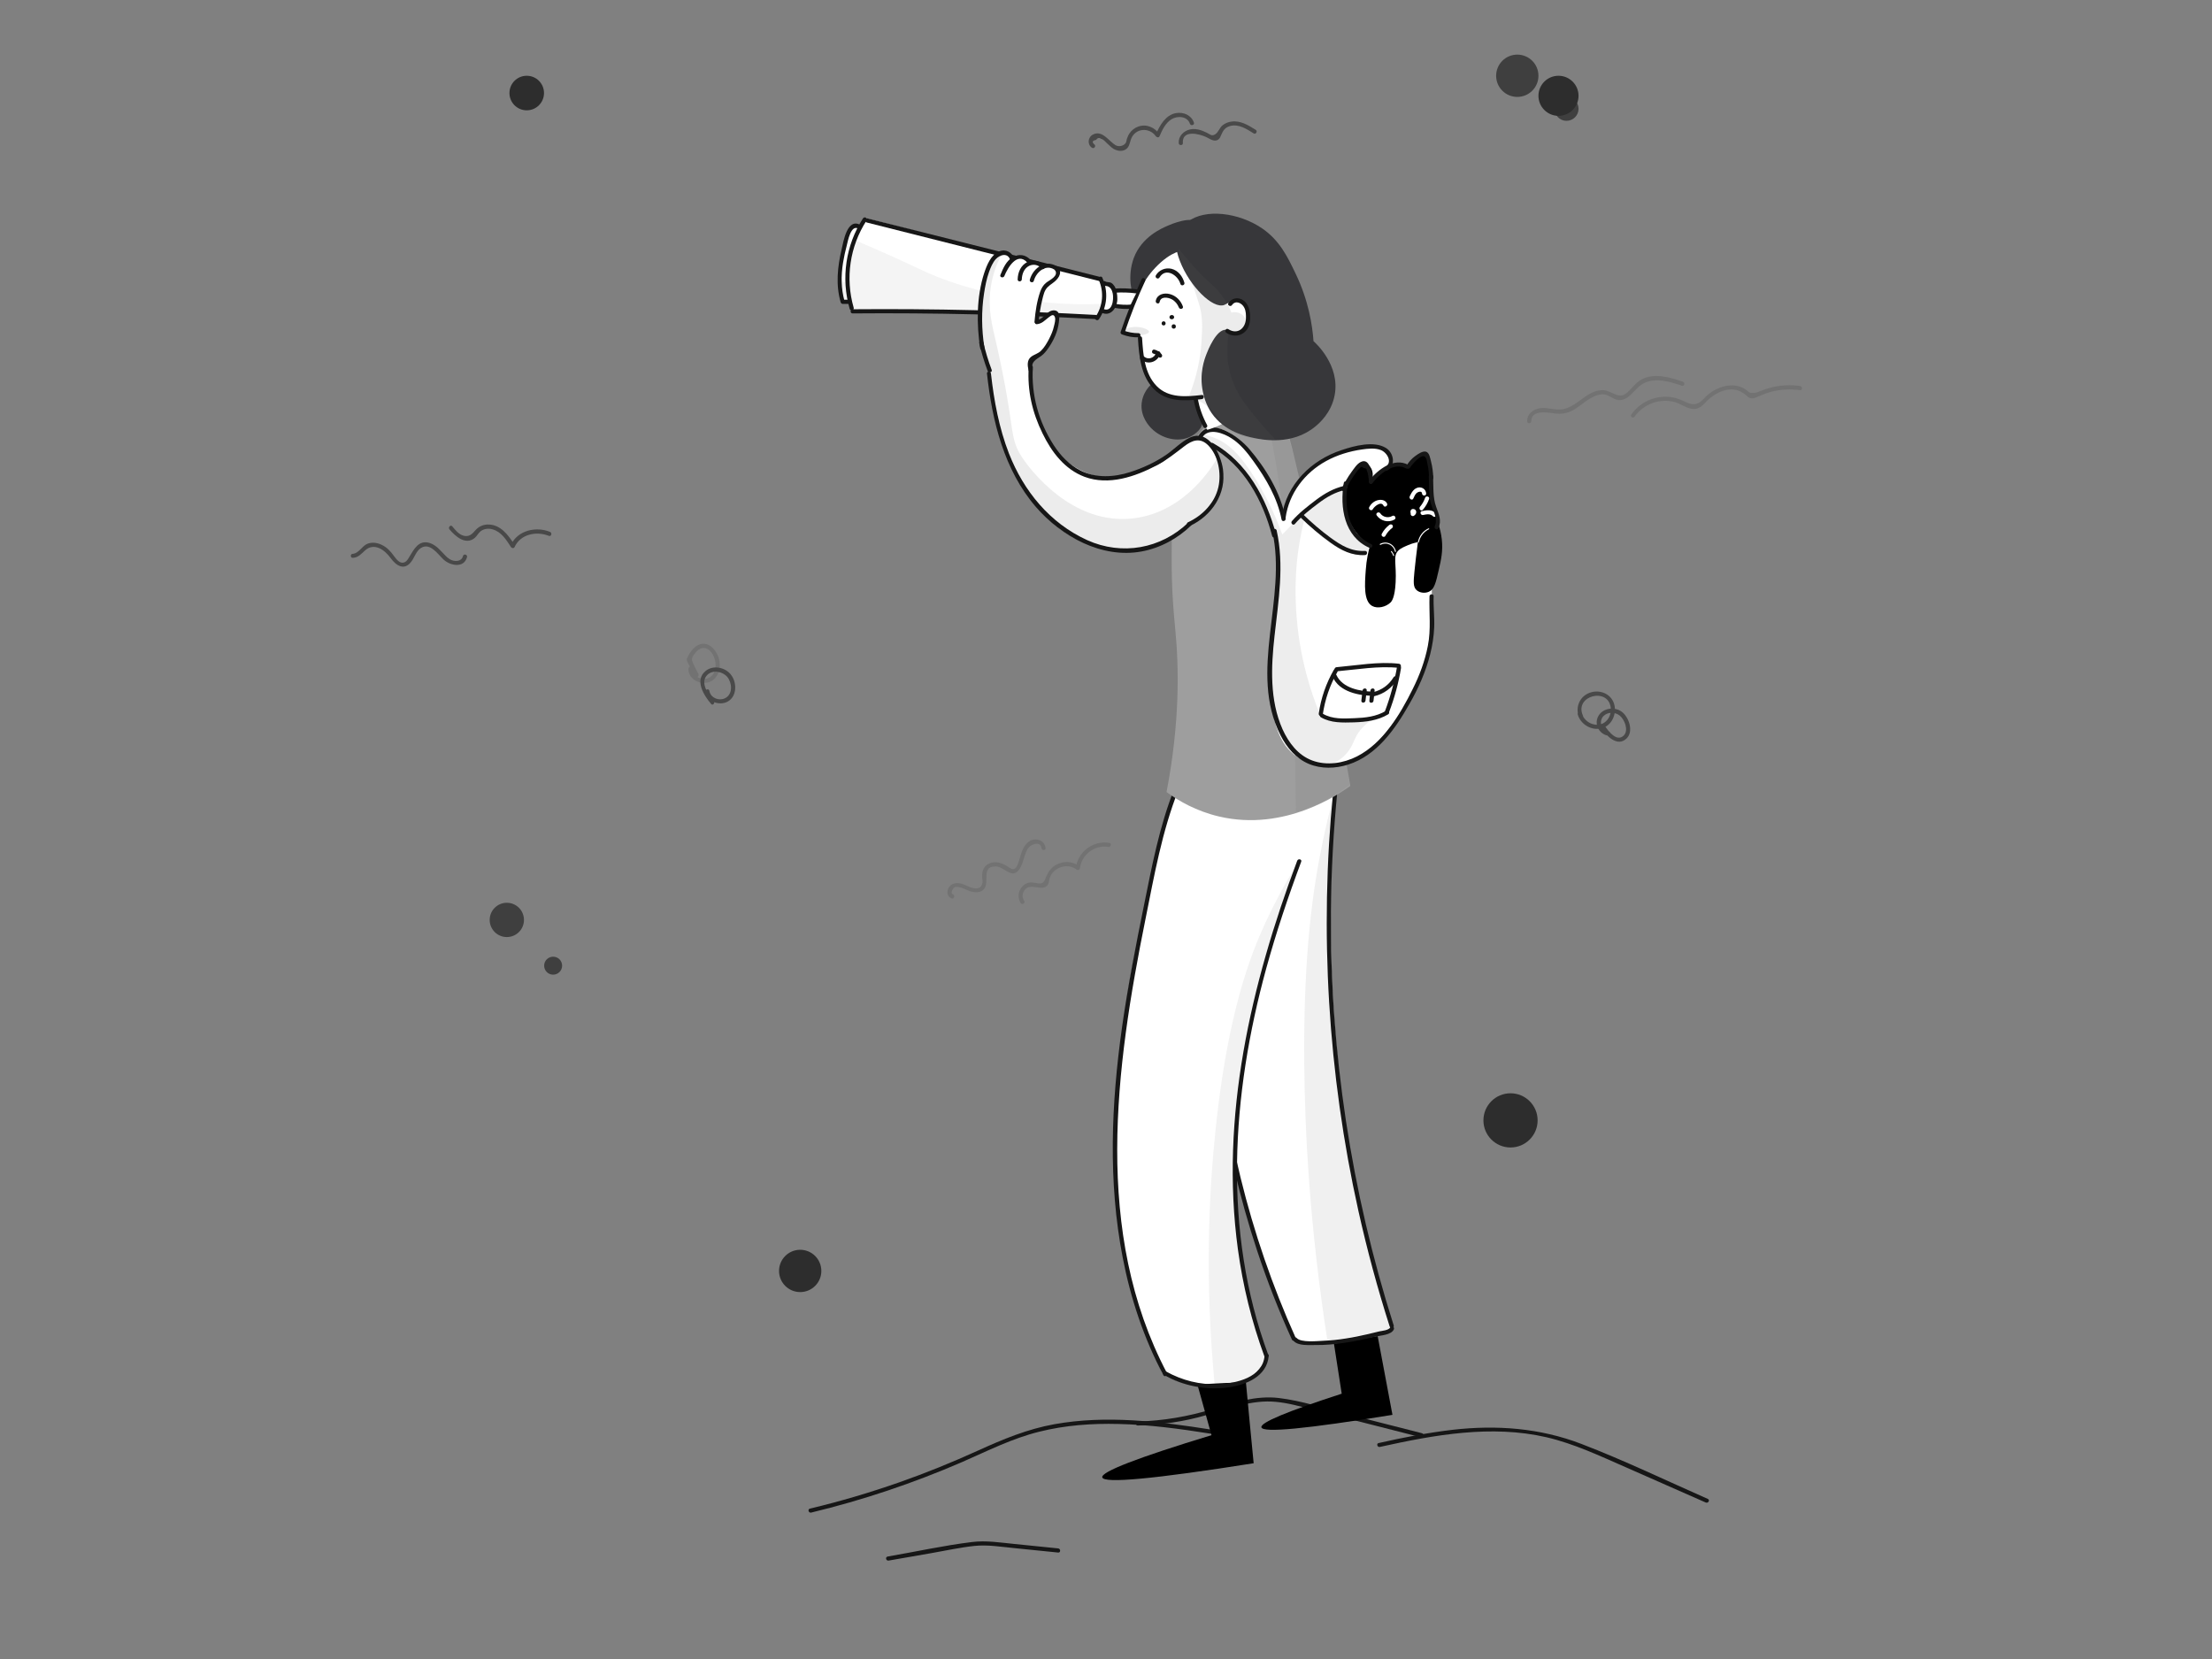 <?xml version="1.0" encoding="UTF-8"?><svg version="1.1" xmlns="http://www.w3.org/2000/svg" xmlns:xlink="http://www.w3.org/1999/xlink" x="0px" y="0px" viewBox="0 0 1600 1200" style="enable-background:new 0 0 1600 1200;" xml:space="preserve" width="1600px" height="1200px">

<rect x="0" y="0" width="1600" height="1200" fill="#808080" stroke="none"/>

<g id="background">
	<g>
		<g>
			<path d="M586.7,1094.1c37.4-9,74-21.3,109.3-36.6c18.3-8,36.2-17.1,55.7-21.9c18.7-4.7,38.1-6.1,57.4-5.6
				c22.3,0.5,44.4,3.5,66.4,7c1.9,0.3,2.7-2.6,0.8-2.9c-37.5-5.9-76.1-10.7-113.8-3.9c-19.4,3.5-37.2,10.9-55,19
				c-18.7,8.5-37.6,16.2-57,23c-21.2,7.4-42.7,13.8-64.6,19C584,1091.6,584.8,1094.5,586.7,1094.1L586.7,1094.1z" style="fill:#161616;"/>
		</g>
	</g>
	<g>
		<g>
			<path d="M823,1031.1c16.8-0.4,33.4-2.8,49.6-7.5c16.5-4.7,32.8-11.3,50.3-9.6c8.9,0.8,17.6,3.3,26.2,5.5
				c9,2.3,17.9,4.6,26.9,6.9c17.3,4.4,34.5,8.8,51.8,13.2c1.9,0.5,2.7-2.4,0.8-2.9c-17.9-4.6-35.8-9.1-53.7-13.7
				c-16.4-4.2-33.2-9.8-50-11.8c-16.5-1.9-32.1,3.2-47.7,8c-17.7,5.4-35.7,8.5-54.1,9C821.1,1028.1,821.1,1031.1,823,1031.1
				L823,1031.1z" style="fill:#161616;"/>
		</g>
	</g>
	<g>
		<g>
			<path d="M998.1,1046.6c39.3-8.7,80.6-16.2,120.5-7c19.8,4.6,38.4,13.4,56.9,21.5c19.4,8.6,38.9,17.1,58.3,25.7
				c1.8,0.8,3.3-1.8,1.5-2.6c-30.4-13.4-60.5-27.9-91.5-39.8c-30-11.5-61.2-13.8-93-10.2c-18,2.1-35.9,5.6-53.6,9.6
				C995.4,1044.1,996.2,1047,998.1,1046.6L998.1,1046.6z" style="fill:#161616;"/>
		</g>
	</g>
	<g>
		<g>
			<path d="M642.8,1128.8c10.3-1.8,20.7-3.6,31-5.4c10.3-1.8,20.7-4.1,31.1-5.2c9.6-1,19.4,0.7,28.9,1.6
				c10.5,1.1,21.1,2.1,31.6,3.2c1.9,0.2,1.9-2.8,0-3c-10.5-1.1-21.1-2.1-31.6-3.2c-10.2-1-20.5-2.7-30.8-1.4
				c-20.4,2.5-40.7,7-61,10.5C640.1,1126.3,640.9,1129.2,642.8,1128.8L642.8,1128.8z" style="fill:#161616;"/>
		</g>
	</g>
</g>
<g id="details">
	<circle cx="366.6" cy="665.4" r="12.4" style="fill:#3F3F3F;"/>
	<circle cx="400.1" cy="698.5" r="6.5" style="fill:#3F3F3F;"/>
	<circle cx="1097.5" cy="54.8" r="15.3" style="fill:#3F3F3F;"/>
	<circle cx="1133.1" cy="78.7" r="8.7" style="fill:#3F3F3F;"/>
	<circle cx="1127.3" cy="69.3" r="14.5" style="fill:#2D2D2D;"/>
	<circle cx="1092.6" cy="810.4" r="19.6" style="fill:#2D2D2D;"/>
	<circle cx="381" cy="67.3" r="12.5" style="fill:#2D2D2D;"/>
	<circle cx="578.8" cy="919.3" r="15.3" style="fill:#2D2D2D;"/>
	<g>
		<g>
			<path d="M689.2,646.8c-2.1-0.9,0.3-4.6,1.4-5.1c1.3-0.6,3.9,0.2,5.3,0.6c2.2,0.7,4.1,1.9,6.3,2.5
				c2.4,0.7,5.3,0.9,7.6-0.2c8-4.1-1.5-17.9,10.2-17.9c6.4,0,11.8,9.5,17.1,2.4c1.9-2.5,2.7-5.7,3.7-8.7c0.8-2.6,1.5-5.3,3.3-7.4
				c2.1-2.4,8.5-4.8,9.2,0.4c0.2,1.9,3.3,1.9,3,0c-0.5-3.6-3.1-6-6.8-6.2c-4.4-0.3-7.6,3-9.4,6.6c-1.3,2.5-1.9,5.3-2.8,8
				c-0.6,1.9-1.4,5.2-3.1,6.4c-1.8,1.2-3.2-0.1-4.7-1c-3.9-2.6-8.6-4.6-13.3-2.9c-4.3,1.6-6,5.3-5.8,9.7c0,1.3,0.4,2.9,0.3,4.2
				c-0.7,4.6-3.8,4.8-7,4.1c-3.2-0.7-5.9-2.7-9.2-3.3c-3.5-0.7-7,0.2-8.6,3.7c-1.3,3-0.5,6,2.5,7.2
				C690.2,650.4,691,647.5,689.2,646.8L689.2,646.8z" style="fill:#727272;"/>
		</g>
	</g>
	<g>
		<g>
			<path d="M740.8,651.6c-1.5-2.3-1.5-5.2,0.1-7.5c2.3-3.3,5.5-2.8,9-2.3c2.6,0.4,5.8,0.9,7.7-1.4
				c1.3-1.5,1.1-3.3,1.6-5c0.7-2.5,2.3-4.7,4.4-6.2c4.4-3.2,10.6-3.7,15-0.3c1.1,0.8,2.4,0.3,2.6-1.1c1.2-9.7,10.8-16.9,20.4-15.2
				c1.9,0.3,2.7-2.6,0.8-2.9c-11.7-2-22.8,6.4-24.2,18.1c0.9-0.4,1.7-0.7,2.6-1.1c-4.1-3.2-9.3-4-14.2-2.3
				c-5.6,1.9-8.2,5.6-10.3,10.8c-1,2.6-2.2,4.2-5.1,3.8c-1.6-0.2-3.1-0.6-4.7-0.7c-2.3-0.1-4.3,0.5-6.1,2c-3.8,3.2-4.8,8.7-2.1,12.9
				C739.3,654.8,741.9,653.3,740.8,651.6L740.8,651.6z" style="fill:#727272;"/>
		</g>
	</g>
	<g>
		<g>
			<path d="M791.4,104.3c-1.7-1.6-1.2-2.6,1.4-3.1c1.1-1.5,2.3-1.8,3.6-0.8c1.8,0.4,3,2,4.3,3.2c1.6,1.4,3,3,4.8,4.1
				c2.5,1.4,5.6,2,8.2,0.7c3.2-1.6,3.3-4.8,4.4-7.8c3-8,13.2-8.8,18-2c0.6,0.8,2.1,1.1,2.6,0c1.9-4.5,4.3-9.6,8.6-12.3
				c4.3-2.7,11.5-2.4,13.4,3.2c0.6,1.8,3.5,1,2.9-0.8c-1.9-5.4-7.4-7.8-12.9-6.9c-7.6,1.3-11.8,8.9-14.6,15.3c0.9,0,1.7,0,2.6,0
				c-3.5-5-9.5-7.7-15.5-5.5c-2.5,0.9-4.8,2.7-6.3,5c-0.8,1.2-1.3,2.5-1.8,3.9c-0.3,0.9-0.3,2-0.8,2.8c-1.3,2.2-4.9,3.1-7.2,1.8
				c-4.9-2.7-9.7-11.3-16.5-7.8c-3.8,1.9-4.3,7.3-0.7,9.6C791.6,107.9,793.1,105.3,791.4,104.3L791.4,104.3z" style="fill:#494949;"/>
		</g>
	</g>
	<g>
		<g>
			<path d="M855.6,103.5c-0.7-10,12.1-6.7,17.2-4.2c2.6,1.3,5.8,3.7,8.6,1.5c0.9-0.7,1.3-1.7,1.7-2.7
				c1.5-3.3,2.5-5.7,6.5-6.9c6.2-1.8,12.2,2.1,17.2,5.3c1.6,1,3.1-1.6,1.5-2.6c-5.3-3.3-11.3-7-17.8-5.9c-2.1,0.3-4.2,1.1-5.9,2.4
				c-2.6,1.9-3.1,5.2-5.7,6.8c-2.5,1.5-3.5,0-6-1.2c-1.3-0.6-2.6-1.2-4-1.7c-2.6-0.9-5.4-1.3-8.1-0.7c-4.7,1.1-8.5,4.9-8.2,9.9
				C852.7,105.4,855.7,105.4,855.6,103.5L855.6,103.5z" style="fill:#494949;"/>
		</g>
	</g>
	<g>
		<g>
			<path d="M1145,517.7c-6.6-14.5,18.4-20.9,20.1-5.7c0.6,5.1-2.2,10.5-7.4,11.9c-5.8,1.5-12-2.4-13.6-8
				c-0.5-1.9-3.4-1.1-2.9,0.8c2,7.2,9.9,12,17.3,10.1c7.3-1.9,10.9-10,9.2-17c-1.8-7.4-9.5-11-16.6-9.1c-8.3,2.2-12.2,10.9-8.7,18.7
				C1143.2,521,1145.8,519.4,1145,517.7L1145,517.7z" style="fill:#494949;"/>
		</g>
	</g>
	<g>
		<g>
			<path d="M1163.6,529.2c-5.4-0.5-7.4-7.7-3.7-11.3c3.1-3.1,8.4-2.9,11.7-0.3c3.4,2.7,6.7,10.6,2.9,14.4
				c-5,5-11.1-3.1-13.5-6.7c-1.1-1.6-3.7-0.1-2.6,1.5c3.5,5.4,11.5,13.9,18.2,7.3c5.3-5.2,1.5-15.7-3.7-19.4c-5.3-3.8-14-2.5-17,3.7
				c-3,6,1.4,13.2,7.8,13.8C1165.5,532.4,1165.5,529.4,1163.6,529.2L1163.6,529.2z" style="fill:#494949;"/>
		</g>
	</g>
	<g>
		<g>
			<path d="M255.2,403.5c4-0.2,6.1-2.9,8.9-5.4c6.6-5.9,14.2-0.3,18.4,5.5c4,5.5,9.8,9.4,14.9,2.8
				c2.4-3.1,3.6-7.7,6.9-9.9c6.7-4.5,12.4,4.4,16.6,8.3c4.8,4.4,14.7,6.4,16.9-1.8c0.5-1.9-2.4-2.7-2.9-0.8
				c-1.1,4.3-6.3,4.2-9.4,2.4c-2.4-1.4-4.1-3.6-6-5.5c-2.8-3-5.9-5.9-10.1-6.7c-6.9-1.2-10,5-13.1,10c-0.8,1.4-1.8,3.3-3.3,4.1
				c-3.6,1.9-6.2-1.9-8.1-4.4c-2.4-3.4-5.1-6.3-9-8.1c-3.2-1.5-7-2-10.3-0.6c-3.8,1.6-6.2,7-10.5,7.2
				C253.3,400.6,253.3,403.6,255.2,403.5L255.2,403.5z" style="fill:#494949;"/>
		</g>
	</g>
	<g>
		<g>
			<path d="M325.1,382.9c4.2,5,11.7,11.7,18.3,6.2c1.6-1.4,2.5-3.4,4.2-4.8c2.5-1.9,5.8-2.3,8.7-1.4
				c6.3,1.7,10,7.7,13.3,12.8c0.6,0.9,2.1,1.1,2.6,0c4.3-9.4,15.8-11.7,24.8-8.1c1.8,0.7,2.6-2.2,0.8-2.9
				c-10.1-4.1-23.4-1.1-28.2,9.4c0.9,0,1.7,0,2.6,0c-4.5-7-10.2-15-19.6-14.7c-3.3,0.1-6.3,1.5-8.5,3.9c-2.6,3-4.8,5.4-9.1,4.1
				c-3.3-1-5.7-4.1-7.9-6.7C326,379.3,323.9,381.4,325.1,382.9L325.1,382.9z" style="fill:#494949;"/>
		</g>
	</g>
	<g>
		<g>
			<path d="M505.2,487.5c-1.3-2.6-2.8-5.3-4-8c-1.3-2.8-0.7-3.9,1-6.3c2.2-3.1,5.6-5.9,9.5-3.8c2.8,1.5,4.6,4.9,5.4,7.8
				c1.4,4.9,0.2,11.9-5.5,13.5c-4.7,1.3-10.8-1.6-10.6-7c0-1.9-3-1.9-3,0c-0.2,6.7,6.5,10.9,12.7,10.2c7.6-0.9,10.8-8.9,9.7-15.7
				c-1.1-6.6-7.2-15-14.8-11.9c-3.7,1.5-6.5,5.4-8.2,8.9c-1,2.1-0.8,2.2,0.2,4.3c1.6,3.2,3.2,6.4,4.8,9.5
				C503.5,490.7,506.1,489.2,505.2,487.5L505.2,487.5z" style="fill:#727272;"/>
		</g>
	</g>
	<g>
		<g>
			<path d="M516.3,507.1c-3.8-4.5-10.3-13.3-4.7-18.9c4-4,11.2-2.5,14.5,1.5c3.4,4.1,4.1,12.1-1.2,15.1
				c-4.5,2.6-11,0.1-11.8-5.1c-0.3-1.9-3.2-1.1-2.9,0.8c1.2,6.8,9.5,10,15.5,7.3c7.3-3.4,7.6-13.5,3.3-19.4
				c-4.1-5.7-13.1-7.7-18.7-3c-8.1,6.7-1.1,17.7,4,23.7C515.4,510.7,517.5,508.6,516.3,507.1L516.3,507.1z" style="fill:#494949;"/>
		</g>
	</g>
	<g>
		<g>
			<path d="M1107.6,304.7c0.1-8.8,12.2-6.2,17.4-5.6c4.5,0.5,8.6-0.1,12.6-2.3c4.4-2.3,8-5.9,12.3-8.4
				c2.8-1.7,6.2-3.2,9.5-3.2c3.5,0.1,5.7,2.2,8.8,3.5c7.2,2.9,11.8-3.8,16.3-8.2c8.9-8.7,21.6-5.1,32-1.5c1.8,0.6,2.6-2.3,0.8-2.9
				c-9.3-3.2-21.1-6.7-30.3-1.4c-4.4,2.5-7,7.1-11,10c-5.7,4.1-10.5-2.4-16.5-2.5c-12.9-0.2-19.7,14.7-32.7,14
				c-5.6-0.3-11-2.4-16.4,0.1c-3.5,1.6-5.7,4.4-5.8,8.3C1104.5,306.6,1107.5,306.6,1107.6,304.7L1107.6,304.7z" style="fill:#727272;"/>
		</g>
	</g>
	<g>
		<g>
			<path d="M1182.4,301.3c6.4-9.1,18.4-13.5,29.2-10.4c4.7,1.4,9.1,5.2,14.3,4.9c4.3-0.3,6.6-3.8,9.5-6.5
				c4.7-4.3,10.8-7.8,17.4-7.6c4,0.1,7.1,1.6,10.2,4.2c1,0.9,1.8,1.7,3.2,2.1c2,0.5,3.8-0.4,5.6-1.2c3.1-1.4,6.3-2.6,9.6-3.5
				c6.8-1.7,13.7-2,20.6-1.1c1.9,0.2,1.9-2.8,0-3c-6.6-0.9-13.2-0.7-19.7,0.8c-2.9,0.7-5.8,1.6-8.6,2.7c-2.2,0.9-3.3,1.5-5.8,1.5
				c-2.7,0-2.5-0.4-4.3-1.8c-8.5-6.5-19.9-3.5-27.6,2.6c-2.1,1.6-3.8,3.8-5.8,5.4c-4.8,3.8-8.6,1.4-13.5-0.8
				c-4.2-1.9-8.6-2.8-13.2-2.6c-9.5,0.4-18.1,5.1-23.5,12.8C1178.7,301.4,1181.3,302.9,1182.4,301.3L1182.4,301.3z" style="fill:#727272;"/>
		</g>
	</g>
</g>
<g id="girl">
	<g id="leg_right">
		<path d="M964.9,972c1.9,12,3.8,24.1,5.6,36.1c-39.5,12.8-58.9,20.9-58.1,24.3c1,4.2,32.6,1.1,94.8-9c-3.6-19-7.1-38-10.7-57
			C985.9,968.2,975.4,970.1,964.9,972z"/>
		<path d="M879.9,570.2c-0.7,13.6-1.7,33-2.6,56.5c-0.9,24.9-1.4,37.9-1.3,53.9c0,6.9,0.3,35,3.9,71.2
			c3,30.5,7.7,76.1,24.4,132.2c6.6,22.2,16.8,52,32.7,86c7.3,1.1,15.9,1.7,25.7,1.3c18.4-0.9,33.3-5.4,43.6-9.6
			c-3-9.8-7.2-23.7-11.6-40.4c-5.9-22.6-22.9-90.7-29.5-182.2c-3.3-46-4.5-103.4,1.3-169.4C937.7,569.8,908.8,570,879.9,570.2z" style="fill:#FFFFFF;"/>
		<path d="M964,577.9c-1.9,7.2-4.4,17.6-7.1,30.2c-7,33.3-14.2,80.8-13.5,161.1c0.4,49.4,3.9,117.7,16.7,200.2
			c5-0.5,10.1-1.1,15.4-1.9c11.1-1.7,21.4-3.9,30.8-6.4c-4.2-13.6-10-33.8-16-58.4C969,815,963,740.6,961.4,691.5
			C960.5,662.3,960.5,623.6,964,577.9z" style="opacity:9.000000e-002;fill:#606060;"/>
		<g>
			<g>
				<path d="M964.3,572.8c-10,101.2-3.8,203.9,18.3,303.2c6.3,28.2,13.8,56,22.6,83.5c0.6,1.8,3.5,1,2.9-0.8
					c-30.8-96.7-46.2-198.1-45.4-299.6c0.2-28.8,1.8-57.7,4.6-86.4C967.5,570.9,964.5,570.9,964.3,572.8L964.3,572.8z" style="fill:#161616;"/>
			</g>
		</g>
		<g>
			<g>
				<path d="M875.8,662.5c-3.7,82,7.8,164.5,33.6,242.4c7.2,21.8,15.6,43.2,25.1,64.1c0.8,1.8,3.4,0.2,2.6-1.5
					c-33.5-74.5-53.2-155-57.9-236.5c-1.3-22.8-1.4-45.6-0.4-68.5C878.9,660.5,875.9,660.6,875.8,662.5L875.8,662.5z" style="fill:#161616;"/>
			</g>
		</g>
		<g>
			<g>
				<path d="M935.7,969.9c3.4,3.8,11.2,2.9,15.8,3c7,0.1,14.1-0.6,21-1.6c7.5-1.1,15-2.7,22.4-4.5
					c3.7-0.9,11.4-1.1,13.3-5.2c0.8-1.7-1.8-3.3-2.6-1.5c-0.9,2.1-5.9,2.5-7.8,2.9c-2.8,0.7-5.5,1.3-8.3,2
					c-5.3,1.2-10.5,2.3-15.8,3.1c-5.5,0.9-11,1.5-16.5,1.7c-4.2,0.2-16.2,1.5-19.3-2C936.5,966.3,934.4,968.5,935.7,969.9
					L935.7,969.9z" style="fill:#161616;"/>
			</g>
		</g>
	</g>
	<g id="leg_left">
		<path d="M850.4,569.6c-2.9,6.3-6.8,18.3-9.6,28.9c-3.5,13.5-4.4,21.6-6.4,33.4c-3.7,21.8-6.2,25.5-11.6,49.4
			c-5.7,25.6-8.3,45.3-10.3,61c-1.6,12.2-4.5,37.1-5.8,69.3c-0.6,13.9-0.9,22.1-0.6,33.4c0.8,35.5,6.5,63,9,73.8
			c6.7,29.7,16.5,55.1,26.3,75.7c4.5,2.3,11.3,5.2,19.9,7.1c10.6,2.3,24.2,5.3,37.2-1.3c3.6-1.8,11.8-6.8,18-18.6
			c-4.8-13.1-10.7-31.7-15.4-54.5c-11.6-56.6-7.4-101.4-4.5-129.6c5.4-53.3,17.8-93.3,39.1-162.3c7.2-23.2,13.6-42,18-54.5
			c1.5-9.9,5-39.6-10.9-52C919.5,510.4,865.2,537.7,850.4,569.6z" style="fill:#FFFFFF;"/>
		<path d="M939.6,622.8c-6.5,10.3-15.5,25.6-24.4,44.9c-11,23.8-27.2,65.6-35.9,148.9c-4.8,45.5-8,109.2-0.6,186.1
			c3.1,0.3,16.3,1.4,27.6-7.7c5.8-4.7,8.8-10.1,10.3-13.5c-4.9-13.5-11.2-33.3-16-57.8c-14.2-71.4-5.3-128.8,1.3-168.8
			C907.3,721.5,917.8,675.4,939.6,622.8z" style="opacity:8.000000e-002;fill:#606060;"/>
		<path d="M866.1,1001.4c3.4,12.2,6.8,24.5,10.2,36.7c-53.6,16.3-79.9,26.5-79,30.5c1,4.6,37.5,1.2,109.5-10.2
			c-1.9-19.6-3.8-39.1-5.6-58.7C889.4,1000.2,877.7,1000.8,866.1,1001.4z"/>
		<g>
			<g>
				<path d="M849.3,570.8c-10.6,26.8-16,55.2-21.7,83.4c-6,29.5-11.8,59-16,88.8c-7.8,55.2-10.2,111.7,0.5,166.7
					c5.7,29.6,15.3,58.4,29.4,85c0.9,1.7,3.5,0.2,2.6-1.5c-53.5-101.7-37.3-220.7-15.5-328.6c6.3-31.3,11.9-63.2,23.7-93
					C852.9,569.8,850,569,849.3,570.8L849.3,570.8z" style="fill:#161616;"/>
			</g>
		</g>
		<g>
			<g>
				<path d="M938.3,622.6c-33.5,89.3-55.9,185.3-42.9,281c3.6,26.4,9.9,52.3,19.1,77.3c0.7,1.8,3.6,1,2.9-0.8
					c-33.3-89.9-26.5-188.5-1.5-279.6c7.2-26.1,15.8-51.8,25.3-77.2C941.9,621.5,939,620.8,938.3,622.6L938.3,622.6z" style="fill:#161616;"/>
			</g>
		</g>
		<g>
			<g>
				<path d="M841.8,994.6c14.1,7.8,30.3,11.1,46.3,9c13.1-1.8,28.3-7.8,29.6-22.9c0.2-1.9-2.8-1.9-3,0
					c-1.4,15.7-20.4,19.9-33.3,20.5c-13.3,0.6-26.4-2.7-38-9.2C841.6,991.1,840.1,993.7,841.8,994.6L841.8,994.6z" style="fill:#161616;"/>
			</g>
		</g>
	</g>
	<g id="torso">
		<path d="M871,309c-2.7,3.2-6.5,8.1-10.1,14.6c-12.3,21.6-13.1,42.8-13.3,61.4c-0.2,27.1-0.4,40.7,2.5,70.2
			c2.7,27.6,3.4,67.2-6.3,117.7c8.7,6.4,21.4,13.8,38,17.7c47.8,11.2,87.4-16.7,94.9-22.1c-9.5-55.7-14.7-100.3-17.7-131.6
			c-1.9-19.8-8.9-48.6-22.8-106.3c-4.2-17.6-8.5-34.4-21.5-39.2C896.7,284.6,874.6,305.5,871,309z" style="fill:#9E9E9E;"/>
		<path d="M914.2,292.8c1.6,6.5,3.9,16.3,6.2,28.4c3,15.6,7,39.2,9.8,74.3c2.9,36.2,6.2,104.1,7.2,191.9
			c6.8-2,15-5,23.7-9.8c5.8-3.2,10.8-6.6,15-9.8c-0.7-7.7-2-19.4-4.1-33.5c-2.7-17.7-5.4-30-6.7-36.1c-3.2-15.8-6.8-39.4-7.2-72.2
			c-4.1-17.4-7.2-31.4-9.3-40.7c-5.8-26.4-7.5-36.1-11.9-52.1c-4.4-16.1-9-28.9-11.9-36.6C921.4,295.2,917.8,294,914.2,292.8z" style="opacity:0.1;fill:#606060;"/>
	</g>
	<g id="backpack">
		<path d="M870.9,318.6c0.9,1.8,2.4,2.4,5.7,4c2.8,1.4,5.5,3.1,8.3,4.3c8.6,3.7,18.7,20.1,20.3,22.7
			c6.1,9.9,13.2,21.5,17.3,38.3c1.1,4.4,3.6,15.8,0.7,54.3c-3.1,39.5-7.1,45-4,64.7c2.3,14.3,5.2,31.4,19.3,40.7
			c13.1,8.6,28.2,5.6,31.3,5c19-3.7,29.8-18.4,40.3-32.7c16-21.7,22.1-43.4,24.7-56c1.2-5.9,1-23.2,0.7-57.7
			c-0.4-35.6-1-47.9-10.3-58.3c-6.3-7-14-10.3-19.3-12c0.4-2.2,0.5-5.5-1.3-8.3c-3.4-5.2-11.5-5.1-16.7-5
			c-22.3,0.6-38.9,15.6-39.7,16.3c-13.9,12.9-18,28.7-19.3,35.3c-2.8-12.4-7.4-21.9-11-28c-3.1-5.3-7.7-10.7-17-21.7
			c-7.3-8.6-10.8-11.9-16.3-13.7c-1.2-0.4-10.3-3.1-13.3,1C869.9,313.7,869.9,316.6,870.9,318.6z" style="fill:#FFFFFF;"/>
		<path d="M870.2,314.9c0.6-1.1,7.3,1.4,8,1.7c9.9,3.8,18.7,11.7,30,30c5.8,9.4,13.1,22.7,19.3,40
			c4.4-4.5,8.1-8.2,11-11c0,0,10.7-10.3,28-20.3c1.7-1,3.8-2.2,5.3-1.3c3.1,1.7-0.2,10,0.7,17.7c0.7,5.8,4.1,13.8,17,22.7
			c0.3,1.7,0.4,4.1-1,5.7c-2.8,3.1-10,0.6-13.7-0.7c-6-2.1-17.6-7.6-31.3-23.7c-1.3,5.2-3,12.6-4.3,21.7c-1.2,7.9-4.5,34.2,1,68
			c2.2,13.4,6.3,31.3,14.7,51.7c3.7,1.6,8.4,3.1,14,4c11.7,1.8,21.4-0.5,27-2.3c-3.3,1.6-7.8,4.3-11.7,9c-4.7,5.7-4.8,10-8.7,15.3
			c-2.6,3.6-7.3,8.1-16,11.3c-2.7-0.3-6.8-1-11.3-3c-13.7-6.1-19.9-19-22.7-25c-3.7-8.1-9.4-24.5-4-80c3.1-31.7,6.5-41.6,1.3-59.7
			c-4-13.9-10.9-25.4-13.3-29.3c-4.3-7-12-19.5-26-31C876.9,320.8,869.6,316.2,870.2,314.9z" style="opacity:0.11;fill:#606060;"/>
		<path d="M981.7,337.3c-1.8,2.4-4.1,5.9-5.9,10.5c-1,2.7-3.4,9-2.8,17c1.1,15.9,12.5,25.6,14.6,27.3c1.4,1.1,2.6,2,3.4,2.5
			c-1.2,4.1-2.6,10.2-3.1,17.7c-0.8,10.6-1.6,22.5,4.6,26c4,2.2,10,0.7,13.3-2.5c0.8-0.8,3.1-3.3,3.7-14.6c0.7-13.4-2.1-19,1.9-22.9
			c1.7-1.8,4.6-2.9,7.1-4c2.8-1.2,5.3-1.8,7.1-2.2c-1.1,8.2-1.9,15.5-2.5,21.4c-0.7,7.3-1,11,1.5,13.3c2.3,2.1,6.1,2.5,9,1.2
			c3.8-1.7,5-6.4,7.1-15.8c1.7-7.4,3.1-13.6,2.2-22c-0.5-4.3-1.4-7.8-2.2-10.2c-0.2-1.7-0.7-4.2-1.5-7.1c-1.7-5.8-3.3-7.5-4.3-11.2
			c-1.5-5.3,0.2-7.9,0.6-13.9c0.4-4.7,0-11.4-3.4-19.8c-1.3,0.1-4,0.3-6.8,2.2c-3.4,2.2-4.8,5.4-5.3,6.5c-2.6-0.6-7.3-1.2-12.7,0.3
			c-9.3,2.5-14.2,9.4-15.5,11.5c2.6-5.7,0.4-11.3-3.1-12.7C985.7,334.5,982.1,337.1,981.7,337.3z"/>
		<g>
			<g>
				<path d="M993,368.3c1-1.9,6-6.1,7.7-2.6c0.8,1.7,3.4,0.2,2.6-1.5c-1.1-2.3-3.8-3-6.2-2.5c-2.9,0.5-5.3,2.5-6.7,5.1
					C989.5,368.5,992.1,370,993,368.3L993,368.3z" style="fill:#FFFFFF;"/>
			</g>
		</g>
		<g>
			<g>
				<path d="M1022.3,360.6c0.6-1.3,1.2-2.8,2.2-3.8c1-1,4-2.1,4.1,0.2c0.1,1.9,3.1,1.9,3,0c-0.2-2.9-2.7-4.8-5.6-4.4
					c-3.3,0.6-5,3.6-6.3,6.4C1018.9,360.8,1021.5,362.4,1022.3,360.6L1022.3,360.6z" style="fill:#FFFFFF;"/>
			</g>
		</g>
		<g>
			<g>
				<path d="M1023.1,370.1c0,0.1,0,0.2,0,0.3c-0.2,0.2-0.4,0.4-0.5,0.5c-0.5,0.3-1.3,0-1.2-0.6c0,0,0-0.3,0.1-0.2
					c0,0-0.3,0.3-0.3,0.3c0.7,0,1.4,0,2.1,0c-0.1-0.1-0.1-0.1-0.2-0.2c0.1,0.1,0.1,0.1,0.1,0.1c-0.1-0.1,0-0.1,0,0.1
					c0.1,0.6-0.2,1-1,1.3c-0.3-0.1-0.5-0.1-0.8-0.2c-0.4-0.2-0.3-0.8-0.2-1.1c0.1-0.1,0-0.1-0.1,0.1c0.1-0.1,0.1-0.1,0,0
					c-0.7,0.5-1,1.3-0.5,2.1c0.4,0.6,1.4,1,2.1,0.5c0.7-0.5,1.4-1.2,1.5-2.2c0-1.1-0.8-2.1-1.9-2.1c-1.1,0-1.9,0.7-2,1.8
					c-0.1,0.8,0.4,1.5,0.9,2c0.6,0.6,1.5,0.5,2.1,0c1.3-1,1.6-3.1,0.1-4.1c-0.7-0.4-1.6-0.5-2.3-0.1c-0.9,0.5-1,1.7-0.8,2.6
					c0.1,0.8,1.1,1.2,1.8,1C1022.9,371.7,1023.2,370.9,1023.1,370.1L1023.1,370.1z" style="fill:#FFFFFF;"/>
			</g>
		</g>
		<g>
			<g>
				<path d="M1007.1,373.2c-2.9,1.7-6.8,0.9-8.7-1.9c-1.1-1.6-3.7-0.1-2.6,1.5c2.9,4.1,8.4,5.5,12.9,3
					C1010.3,374.8,1008.8,372.2,1007.1,373.2L1007.1,373.2z" style="fill:#FFFFFF;"/>
			</g>
		</g>
		<g>
			<g>
				<path d="M1004.9,379.7c-2.2,1.7-4.1,3.9-5.4,6.4c-0.9,1.7,1.7,3.2,2.6,1.5c1.2-2.3,2.9-4.2,5-5.8
					c0.6-0.5,0.5-1.6,0-2.1C1006.4,379.1,1005.5,379.2,1004.9,379.7L1004.9,379.7z" style="fill:#FFFFFF;"/>
			</g>
		</g>
		<g>
			<g>
				<path d="M1029.2,368.7c2-2.3,3.5-4.9,4.5-7.8c0.6-1.8-2.3-2.6-2.9-0.8c-0.8,2.4-2.1,4.6-3.7,6.5
					C1025.9,368.1,1028,370.2,1029.2,368.7L1029.2,368.7z" style="fill:#FFFFFF;"/>
			</g>
		</g>
		<g>
			<g>
				<path d="M1029.4,372.5c2.4-0.5,5.2-1.1,7.1,0.9c1.3,1.4,3.4-0.7,2.1-2.1c-2.7-2.9-6.6-2.4-10.1-1.6
					C1026.7,370,1027.5,372.9,1029.4,372.5L1029.4,372.5z" style="fill:#FFFFFF;"/>
			</g>
		</g>
		<g>
			<g>
				<path d="M869.7,316.3c4.6-7.2,15.5-2.9,21,0.7c6.6,4.2,11.6,10.5,16.1,16.8c9.1,12.7,17.2,26.5,20.2,42
					c0.4,1.9,3.3,1.1,2.9-0.8c-3.5-18.5-14.3-36.3-26.5-50.5c-7.1-8.2-27.2-23.7-36.3-9.6C866.1,316.4,868.7,318,869.7,316.3
					L869.7,316.3z" style="fill:#161616;"/>
			</g>
		</g>
		<g>
			<g>
				<path d="M875.9,323.1c24,13.5,37.5,38.8,44.3,64.6c0.5,1.9,3.4,1.1,2.9-0.8c-7-26.5-21.1-52.6-45.7-66.4
					C875.7,319.5,874.2,322.1,875.9,323.1L875.9,323.1z" style="fill:#161616;"/>
			</g>
		</g>
		<g>
			<g>
				<path d="M929.9,374.5c2.5-17.7,13.8-32.5,29.3-41c8-4.4,16.9-7.1,26-8.4c4.3-0.6,9.3-1.2,13.5,0.4
					c4.6,1.7,9,9,3.2,12.3c-1.7,0.9-0.2,3.5,1.5,2.6c6.4-3.6,4.8-12.8-0.8-16.3c-8.7-5.5-23.1-1.6-32,1.4
					c-22,7.1-40.2,24.9-43.5,48.4C926.7,375.6,929.6,376.4,929.9,374.5L929.9,374.5z" style="fill:#161616;"/>
			</g>
		</g>
		<g>
			<g>
				<path d="M936.6,379c4.9-5.7,11.1-10.5,17.1-15c5.8-4.4,12-8,19.2-9.6c1.9-0.4,1.1-3.3-0.8-2.9
					c-7.4,1.7-13.9,5.4-19.9,9.9c-6.2,4.7-12.6,9.6-17.7,15.5C933.2,378.3,935.3,380.5,936.6,379L936.6,379z" style="fill:#161616;"/>
			</g>
		</g>
		<g>
			<g>
				<path d="M973.3,354.7c2.1-4.8,4.8-9.4,8.1-13.5c0.6-0.7,1.3-1.9,2.1-2.4c0.7-1.3,1.6-1.4,2.9-0.2
					c1.6,0,2.3,0.6,2.3,2c1.1,2.1,1.2,5.7,1.6,8.1c0.4,1.9,3.3,1.1,2.9-0.8c-0.8-3.8-1.8-17.4-9-13.7c-2.8,1.4-4.9,4.9-6.7,7.3
					c-2.7,3.7-4.9,7.6-6.8,11.7C969.9,354.9,972.5,356.5,973.3,354.7L973.3,354.7z" style="fill:#161616;"/>
			</g>
		</g>
		<g>
			<g>
				<path d="M992.6,349.6c5.1-6.6,15.5-15.7,24.4-10.8c1.7,0.9,3.2-1.7,1.5-2.6c-10.3-5.5-21.9,3.5-28.1,11.3
					C989.3,349,991.4,351.1,992.6,349.6L992.6,349.6z" style="fill:#161616;"/>
			</g>
		</g>
		<g>
			<g>
				<path d="M1019.9,338.3c1.4-2.2,7.9-10.1,10.7-8c1.5,1.1,1.8,5,2.2,6.8c0.6,2.8,0.8,5.6,0.9,8.5c0.1,1.9,3.1,1.9,3,0
					c-0.1-4-0.6-7.9-1.6-11.8c-0.6-2.2-1.1-6.4-3.7-7.1c-2.4-0.6-5.7,1.7-7.5,3c-2.7,1.9-4.8,4.3-6.5,7.1
					C1016.3,338.4,1018.9,339.9,1019.9,338.3L1019.9,338.3z" style="fill:#161616;"/>
			</g>
		</g>
		<g>
			<g>
				<path d="M940.5,374.1c6.9,6.7,14.2,12.9,22,18.5c7.7,5.5,15.2,9.4,24.9,8.9c1.9-0.1,1.9-3.1,0-3
					c-9.9,0.5-17.2-3.9-24.9-9.5c-7.1-5.2-13.7-10.9-20-17C941.2,370.7,939.1,372.8,940.5,374.1L940.5,374.1z" style="fill:#161616;"/>
			</g>
		</g>
		<g>
			<g>
				<path d="M920.3,384.4c10.9,48.4-17.5,101.3,6,147.6c4.4,8.7,11.1,16.6,20.3,20.5c9,3.8,19.4,3.5,28.7,0.5
					c20.6-6.6,33.9-25.7,44.1-43.7c6.5-11.3,11.9-23.4,15.1-36.1c1.6-6.3,2.6-12.9,2.9-19.4c0.3-7.5-0.7-15-0.4-22.5
					c0.1-1.9-2.9-1.9-3,0c-0.4,12.2,1.2,23.8-1.2,35.9c-2.1,10.8-6,21.3-10.9,31.1c-9.1,18.4-21.4,39.1-40.3,48.8
					c-9.8,5-21.9,6.9-32.4,3c-10.3-3.8-17.1-12.9-21.5-22.6c-9.4-21.1-8.3-45.1-5.8-67.5c2.8-25.4,7.2-51.1,1.5-76.5
					C922.7,381.8,919.8,382.5,920.3,384.4L920.3,384.4z" style="fill:#161616;"/>
			</g>
		</g>
		<g>
			<g>
				<path d="M964.8,484.5c-5.6,9.8-9.3,20.4-10.9,31.6c-0.3,1.9,2.6,2.7,2.9,0.8c1.6-11,5.1-21.3,10.6-30.9
					C968.4,484.4,965.8,482.9,964.8,484.5L964.8,484.5z" style="fill:#161616;"/>
			</g>
		</g>
		<g>
			<g>
				<path d="M966.7,485.6c14.8-1.3,30.4-4.1,45.2-2.5c1.9,0.2,1.9-2.8,0-3c-14.8-1.7-30.4,1.2-45.2,2.5
					C964.8,482.8,964.8,485.8,966.7,485.6L966.7,485.6z" style="fill:#161616;"/>
			</g>
		</g>
		<g>
			<g>
				<path d="M955.4,518.8c7.3,4.3,15.8,3.9,24,3.7c8.6-0.3,17.2-1.3,24.7-5.8c1.7-1,0.1-3.6-1.5-2.6
					c-7.1,4.3-15.1,5.1-23.2,5.4c-7.6,0.3-15.6,0.8-22.5-3.2C955.3,515.3,953.8,517.9,955.4,518.8L955.4,518.8z" style="fill:#161616;"/>
			</g>
		</g>
		<g>
			<g>
				<path d="M1010.5,482.4c-1.9,11-4.8,21.6-8.7,32c-0.7,1.8,2.2,2.6,2.9,0.8c4-10.4,6.9-21.1,8.7-32
					C1013.7,481.3,1010.8,480.5,1010.5,482.4L1010.5,482.4z" style="fill:#161616;"/>
			</g>
		</g>
		<g>
			<g>
				<path d="M964,489.7c4.9,10.8,18.8,13.5,29.5,13.6c1.9,0,1.9-3,0-3c-9.6-0.2-22.5-2.4-26.9-12.2
					C965.8,486.4,963.2,488,964,489.7L964,489.7z" style="fill:#161616;"/>
			</g>
		</g>
		<g>
			<g>
				<path d="M985.6,499.4c-0.3,2.5-0.6,5-0.9,7.4c-0.2,1.9,2.8,1.9,3,0c0.3-2.5,0.6-5,0.9-7.4
					C988.8,497.5,985.8,497.5,985.6,499.4L985.6,499.4z" style="fill:#161616;"/>
			</g>
		</g>
		<g>
			<g>
				<path d="M991.3,499.4c-0.3,2.5-0.6,5-0.8,7.5c-0.2,1.9,2.8,1.9,3,0c0.3-2.5,0.6-5,0.8-7.5
					C994.5,497.5,991.5,497.5,991.3,499.4L991.3,499.4z" style="fill:#161616;"/>
			</g>
		</g>
		<g>
			<g>
				<path d="M993.9,503.6c7.1-1.6,13-6,16.7-12.2c1-1.7-1.6-3.2-2.6-1.5c-3.4,5.6-8.6,9.3-14.9,10.8
					C991.2,501.2,992,504.1,993.9,503.6L993.9,503.6z" style="fill:#161616;"/>
			</g>
		</g>
		<g>
			<g>
				<path d="M972,349.3c-3,17.7,0.3,38.8,18.4,46.9c1.7,0.8,3.3-1.8,1.5-2.6c-16.9-7.6-19.8-27.1-17-43.5
					C975.2,348.2,972.3,347.4,972,349.3L972,349.3z" style="fill:#161616;"/>
			</g>
		</g>
		<g>
			<g>
				<path d="M1033.5,344.5c0.2,5.7,0.1,11.5,0.9,17.1c0.8,6.1,6.3,12.9,3.4,19c-0.8,1.7,1.8,3.3,2.6,1.5
					c2.6-5.5,0.3-10.1-1.6-15.5c-2.5-6.9-1.9-14.9-2.2-22.2C1036.4,342.5,1033.4,342.5,1033.5,344.5L1033.5,344.5z" style="fill:#161616;"/>
			</g>
		</g>
		<g>
			<g>
				<path d="M998.6,394.1c4.4-2.3,9.4,0.1,10.4,4.9c0.1,0.5,0.8,0.3,0.7-0.2c-1.2-5.3-6.7-7.9-11.5-5.4
					C997.8,393.7,998.2,394.4,998.6,394.1L998.6,394.1z" style="fill:#FFFFFF;"/>
			</g>
		</g>
		<g>
			<g>
				<path d="M1006.2,399.2c0.7,0.8,1.2,1.7,1.5,2.7c0.2,0.5,0.9,0.3,0.7-0.2c-0.4-1.1-1-2.1-1.7-3
					C1006.4,398.3,1005.8,398.9,1006.2,399.2L1006.2,399.2z" style="fill:#FFFFFF;"/>
			</g>
		</g>
		<g>
			<g>
				<path d="M1026.3,392.2c0.9-4.1,3.5-7.5,7.3-9.4c0.4-0.2,0.1-0.9-0.4-0.6c-4,1.9-6.7,5.5-7.6,9.8
					C1025.5,392.5,1026.2,392.7,1026.3,392.2L1026.3,392.2z" style="fill:#FFFFFF;"/>
			</g>
		</g>
	</g>
	<g id="head">
		<path d="M850.2,180.2c-6.9,3.5-12.7,10.1-15.3,13c-6.4,7.3-9.7,14.1-13.3,21.7c-3,6.2-6.5,15-9.3,26
			c3.9,0.7,7.8,1.3,11.7,2c-0.2,3.8-0.2,9.4,1.3,16c1.4,6,3.7,15.6,11.7,22.3c11,9.4,25.6,7.1,28.3,6.7c0.2,4.7,1.2,11.4,5,18.3
			c1,1.7,2,3.3,3,4.7c5.5-1.6,14-4.9,22.3-11.7c21.2-17.1,24.1-42.6,25-50c1.3-11.4,3.8-32.9-10.3-50.7
			C895.6,180.1,867.7,171.4,850.2,180.2z" style="fill:#FFFFFF;"/>
		<path d="M829.7,201c2.8-4.2,8.2-10.4,14.3-14.7c9.8-6.9,14.2-4,19.2-10.1c3.6-4.4,5.9-11.6,3.2-15
			c-4.3-5.4-19.6,1.1-21.6,2c-4.4,1.9-18.9,8-24.7,23.4c-4.8,12.9-1.6,27,0.6,27.3c0.6,0.1,1-0.9,4.2-5.8
			C826.4,205.6,828.1,203.3,829.7,201z" style="fill:#37373A;"/>
		<path d="M851.5,170.9c-0.8,2.6-2,7.8,2,18c7.1,18.3,23.7,34.7,32,31.7c1.8-0.7,3.7-2.5,7.3-2.7c0.9,0,4.5-0.2,7.3,2
			c4.4,3.5,4.6,11.1,1.7,16c-0.5,0.9-3.2,5-7.3,5.3c-3.6,0.3-4.8-2.5-7.7-2.7c-7.1-0.4-13.2,15.2-14,17.3c-1.6,4-5.5,14.4-2.7,27.7
			c0.6,2.9,2,9,6.3,15.3c9.3,13.5,24.9,16.8,30.7,18c5.7,1.2,27.4,5.7,44.3-8.3c2.7-2.2,11.6-9.8,14-22.7
			c4.1-21.8-14.2-38.1-15.3-39c-0.8-11.3-3.5-29.3-13-49c-6-12.5-11.6-24-24.3-32.7c-16.7-11.3-41-14.5-53.7-4.7
			C857.8,161.6,853.5,165,851.5,170.9z" style="fill:#37373A;"/>
		<path d="M832.5,278.2c-1.5,1.5-5.9,6.1-6.7,13.3c-1.1,10,5.6,16.9,7,18.3c7.3,7.5,19.5,10.5,28.3,6
			c0.7-0.3,8.4-4.4,8.7-10.3c0.1-2.6-1.3-3.9-3.3-9.7c-1.3-3.8-2.1-6.9-2.7-9c-2.7,0.9-7.3,2.1-13,1.3
			C840.6,286.8,834.3,280.2,832.5,278.2z" style="fill:#37373A;"/>
		<path d="M852.5,179.7c0.1,3.1,0.5,7.7,2.6,12.6c1.4,3.3,2.8,5.3,3.9,6.9c4.2,6.4,5.6,12.4,7.8,19.1
			c3.5,10.4,2.9,19.1,2.2,29.9c-0.6,9-2.6,22.7-9.1,38.6c2.7,0.8,6.6,2.4,10.8,5.2c7.7,5.2,11.2,11.4,13.4,14.3
			c4.5,5.9,14.5,12.1,38.6,11.7c-2.4-2.4-5.8-6-9.5-10.4c-8.7-10.2-16.3-19.1-20.8-29.9c-2.6-6.2-6.6-18.9-3.5-37.3
			c2.8,1.4,6.1,1.3,8.7-0.4c2.7-1.8,4.4-5.4,3.5-8.7c-1.1-3.8-5.7-6.4-10.4-5.2c-1-2.5-2.6-6.1-5.2-10c-4.1-6.1-8.4-9.9-10-11.3
			C870.4,200.4,863,192.9,852.5,179.7z" style="opacity:0.12;fill:#606060;"/>
		<path d="M813.4,239.1c0.1-1.6,5.2-2.9,9.5-2.6c3.8,0.3,8.3,2,8.2,3.5c-0.1,1.4-4.3,2.5-7.4,2.6
			C818.9,242.8,813.4,240.7,813.4,239.1z" style="opacity:0.14;fill:#606060;"/>
		<g>
			<g>
				<path d="M825.8,201.9c-5.7,12.5-10.8,25.2-15.2,38.2c-0.3,0.8,0.3,1.6,1,1.8c3.9,1.5,7.8,2.2,11.9,2.1
					c1.9,0,1.9-3,0-3c-3.9,0-7.5-0.7-11.1-2c0.3,0.6,0.7,1.2,1,1.8c4.3-12.8,9.2-25.3,14.9-37.5
					C829.2,201.7,826.6,200.1,825.8,201.9L825.8,201.9z" style="fill:#161616;"/>
			</g>
		</g>
		<g>
			<g>
				<path d="M823.1,244.6c0.8,12.9,2,27.2,11.6,36.9c9.2,9.4,22.5,8.6,34.6,7.2c1.9-0.2,1.9-3.2,0-3
					c-11.2,1.3-23.9,2.4-32.5-6.3c-9-9.1-9.9-22.7-10.7-34.8C826,242.7,823,242.7,823.1,244.6L823.1,244.6z" style="fill:#161616;"/>
			</g>
		</g>
		<g>
			<g>
				<path d="M863.4,289c1.3,7,3.7,13.7,7.1,19.9c0.9,1.7,3.5,0.2,2.6-1.5c-3.3-6.1-5.5-12.4-6.8-19.2
					C866,286.3,863.1,287.1,863.4,289L863.4,289z" style="fill:#161616;"/>
			</g>
		</g>
		<g>
			<g>
				<path d="M825.1,259.9c4.9,4.3,12.2,2.3,14.1-4c0.6-1.9-2.3-2.6-2.9-0.8c-1.2,4-5.9,5.5-9,2.6
					C825.8,256.5,823.7,258.6,825.1,259.9L825.1,259.9z" style="fill:#161616;"/>
			</g>
		</g>
		<g>
			<g>
				<path d="M834.3,255.8c1.6,0.4,2.8,1.3,3.8,2.5c0.5,0.6,1.6,0.5,2.1,0c0.6-0.6,0.5-1.5,0-2.1
					c-1.3-1.6-3.1-2.8-5.1-3.3C833.3,252.4,832.5,255.3,834.3,255.8L834.3,255.8z" style="fill:#161616;"/>
			</g>
		</g>
		<g>
			<g>
				<path d="M838.8,218.4c0.8-4.2,6-3.4,8.8-1.9c2.4,1.3,4.1,3.4,5.1,5.9c0.7,1.8,3.6,1,2.9-0.8
					c-1.6-4.3-4.9-7.7-9.5-8.9c-4.2-1.1-9.2,0.2-10.1,4.9C835.6,219.5,838.5,220.3,838.8,218.4L838.8,218.4z" style="fill:#161616;"/>
			</g>
		</g>
		<g>
			<g>
				<path d="M838.7,200.7c4.5-7.5,13.3-1.7,15.1,4.6c0.5,1.9,3.4,1.1,2.9-0.8c-1.3-4.6-4.5-8.9-9.4-10.1
					c-4.4-1-8.9,0.9-11.2,4.7C835.1,200.9,837.7,202.4,838.7,200.7L838.7,200.7z" style="fill:#161616;"/>
			</g>
		</g>
		<g>
			<g>
				<path d="M841.7,235.4c1.9,0,1.9-3,0-3C839.8,232.4,839.7,235.4,841.7,235.4L841.7,235.4z" style="fill:#161616;"/>
			</g>
		</g>
		<g>
			<g>
				<path d="M847.4,230.9c0.1,0,0.3,0,0.4,0c0.8,0,1.5-0.7,1.5-1.5c0-0.8-0.7-1.5-1.5-1.5c-0.1,0-0.3,0-0.4,0
					c-0.8,0-1.5,0.7-1.5,1.5C845.9,230.3,846.6,230.9,847.4,230.9L847.4,230.9z" style="fill:#161616;"/>
			</g>
		</g>
		<g>
			<g>
				<path d="M847.5,236c0,0.1,0,0.2,0,0.3c0,1.9,3,1.9,3,0c0-0.1,0-0.2,0-0.3C850.5,234.1,847.5,234.1,847.5,236
					c0,0.1,0,0.2,0,0.3c0,1.9,3,1.9,3,0c0-0.1,0-0.2,0-0.3C850.5,234.1,847.5,234.1,847.5,236L847.5,236z" style="fill:#161616;"/>
			</g>
		</g>
		<g>
			<g>
				<path d="M891.1,220.7c2.7-3.9,7.3-1.4,8.9,1.8c1.3,2.5,1.3,5.5,1.2,8.2c-0.4,6.8-6.1,11.6-12.7,7.4
					c-1.6-1.1-3.1,1.5-1.5,2.6c3.9,2.6,8.9,2.9,12.8-0.1c4-3.1,4.7-8.2,4.4-13c-0.3-4.6-2.1-9.7-6.9-11.4c-3.4-1.2-6.8,0.1-8.8,3
					C887.5,220.7,890.1,222.2,891.1,220.7L891.1,220.7z" style="fill:#161616;"/>
			</g>
		</g>
	</g>
	<g id="binocular">
		<path d="M622.1,163.6c-2.1,0-4.2,0.1-6.2,0.1c-3.4,6.6-5.3,12.6-6.4,17c-3.2,12.9-2.4,23.6-1.8,28.8
			c0.4,3.5,1,6.4,1.5,8.4c1.8,0,3.6,0,5.4,0c0.7,2.4,1.4,4.8,2.1,7.2c16.9-0.1,30.8-0.1,40.5,0c58.8,0.5,99.8,2.8,109.3,3.3
			c11.9,0.7,21.6,1.4,27.6,1.8c0.2-3.7,1.2-5,2.1-5.4c1.6-0.7,3,1,5.1,0.6c2.2-0.4,3.6-2.7,4.5-4.8c1.8,0.9,5.1,2.1,9,1.5
			c0.9-0.1,1.7-0.4,2.4-0.6c1.7-3.4,3.4-6.8,5.1-10.2c-2.4-0.8-5.8-1.5-9.9-1.5c-2.3,0-4.3,0.3-6,0.6c-0.2-0.5-1.8-5-6-6
			c-1.3-0.3-2.4-0.2-3.3,0c-0.6-1.1-1.2-2.2-1.8-3.3c-2.4-0.4-6.1-1-10.5-1.8c-35.7-6.5-60.6-14.4-79.6-20.1
			c-18.2-5.5-44.7-13-78.7-21.3C625.1,159.8,623.6,161.7,622.1,163.6z" style="fill:#FFFFFF;"/>
		<path d="M608,202.4c0.9-0.2,1.9,2.1,3,1.8c1.8-0.4,1.4-6.7,1.8-11.4c0.3-4.5,1.6-11,6-18.9c2.9,1.2,7.3,3.1,12.6,5.4
			c19.1,8.3,32.3,14.7,36.3,16.5c26.4,12.3,55.4,17.8,62.7,19.2c16.6,3.2,39.6,6,67.2,4.8c-1.2,3.3-2.4,6.6-3.6,9.9
			c-4.6-0.1-11.3-0.1-19.5-0.3c-35.2-0.7-59.8-1.8-73.9-2.4c-19.9-0.8-48.4-1.6-84.4-1.5c-0.4-2.7-0.8-5.4-1.2-8.1
			c-2.3,0.4-4.6,0.8-6.9,1.2C606.6,206.1,607,202.6,608,202.4z" style="opacity:7.000000e-002;fill:#606060;"/>
		<g>
			<g>
				<path d="M624.2,158c-12.5,19.3-16,43.3-9.6,65.4c0.5,1.9,3.4,1.1,2.9-0.8c-6.2-21.4-2.8-44.4,9.3-63.1
					C627.9,157.8,625.3,156.3,624.2,158L624.2,158z" style="fill:#161616;"/>
			</g>
		</g>
		<g>
			<g>
				<path d="M626.8,160.9c56.3,14.2,112.5,28.4,168.8,42.5c1.9,0.5,2.7-2.4,0.8-2.9c-56.3-14.2-112.5-28.4-168.8-42.5
					C625.8,157.5,625,160.4,626.8,160.9L626.8,160.9z" style="fill:#161616;"/>
			</g>
		</g>
		<g>
			<g>
				<path d="M616.7,226.7c58.7-0.5,117.4,0.9,176,4.1c1.9,0.1,1.9-2.9,0-3c-58.6-3.2-117.3-4.6-176-4.1
					C614.8,223.7,614.8,226.7,616.7,226.7L616.7,226.7z" style="fill:#161616;"/>
			</g>
		</g>
		<g>
			<g>
				<path d="M794.7,202.3c4,8.9,3.1,19-2.4,27.1c-1.1,1.6,1.5,3.1,2.6,1.5c6.1-9,6.9-20.2,2.4-30.1
					C796.5,199.1,793.9,200.6,794.7,202.3L794.7,202.3z" style="fill:#161616;"/>
			</g>
		</g>
		<g>
			<g>
				<path d="M797.7,206.2c1.1,0.8,1.9,0.5,3.2,0.8c2.5,0.7,3.5,3,4,5.4c0.8,4.4-0.3,13.7-6.8,11.1
					c-1.8-0.7-2.6,2.2-0.8,2.9c6.6,2.6,10.9-4.3,10.9-10.1c0-3.2-0.4-6.8-2.2-9.5c-0.6-0.9-1.4-1.8-2.4-2.3c-1.3-0.6-3.1-0.2-4.2-1
					C797.6,202.5,796.1,205.1,797.7,206.2L797.7,206.2z" style="fill:#161616;"/>
			</g>
		</g>
		<g>
			<g>
				<path d="M806.5,211.7c5.1-0.3,10.2-0.2,15.2,0.5c1.9,0.2,1.9-2.8,0-3c-5.1-0.6-10.1-0.8-15.2-0.5
					C804.6,208.9,804.6,211.9,806.5,211.7L806.5,211.7z" style="fill:#161616;"/>
			</g>
		</g>
		<g>
			<g>
				<path d="M806.1,222.7c4.1,0.7,8.2,1,12.3,0.6c1.9-0.2,1.9-3.2,0-3c-3.9,0.3-7.7,0.2-11.5-0.5
					C805,219.5,804.2,222.3,806.1,222.7L806.1,222.7z" style="fill:#161616;"/>
			</g>
		</g>
		<g>
			<g>
				<path d="M622.5,162.8c-9.7-5.6-12.4,11.9-13.7,17.4c-3,12.7-4.4,25.8-0.7,38.5c0.2,0.6,0.8,1.1,1.4,1.1
					c1.3,0,2.7,0,4,0c1.9,0,1.9-3,0-3c-1.3,0-2.7,0-4,0c0.5,0.4,1,0.7,1.4,1.1c-2.6-9.2-2.6-18.5-1.1-27.9c0.7-4.2,1.6-8.4,2.7-12.5
					c0.7-2.7,2.9-15.4,8.4-12.1C622.7,166.4,624.2,163.8,622.5,162.8L622.5,162.8z" style="fill:#161616;"/>
			</g>
		</g>
	</g>
	<g id="hand">
		<path d="M730.6,184.3c-1.8-2.2-4.8-1.9-5.2-1.9c-3.3,0.2-6.5,3.2-10,10.5c-6.8,13.9-7.1,27.8-7.1,30
			c-0.1,9.6,0.8,25.2,7.6,43.8c0.6,7.8,1.9,18.7,4.8,31.4c5.1,22.8,10.5,46.8,29.1,68.1c7,8.1,20.8,23.8,44.8,29.5
			c25.1,6,45.5-2.9,50.5-5.2c4.4-2.1,16.7-8.3,27.1-21.4c6.3-7.9,13.6-16.5,12.4-27.1c-0.5-4.6-2.5-8.5-5.5-14.7
			c-3-6.2-4.6-9.3-7.8-10.5c-4.4-1.7-9.1,1.3-14.3,4.3c-8.8,5-9.6,9.8-19.1,14.8c-2.5,1.3-5,2.2-10,3.8c-7.9,2.6-15.7,5.2-22.9,5.7
			c-15.7,1.1-28.3-7.9-31.9-10.5c-13.3-9.5-18.5-22.2-21.9-30.5c-7.6-18.6-7-35.7-5.7-45.7c4.7-0.8,7.6-2.7,9-3.8
			c5.3-4.1,6.6-9.8,8.6-18.6c1.3-5.5,1.9-8.4,0.5-9.5c-2.9-2.2-11.8,5-13.8,6.7c0.4-6.8,1.4-12.3,2.4-16.2c1.3-5.2,2-7.9,3.8-10
			c3.5-4.1,7.6-3.7,9-7.6c0.8-2.1,0.7-5-1-6.7c-2-2-6.3-1.9-10,1c-1.2-2.6-3.6-4.2-6.2-4.3c-2.6-0.1-4.3,1.5-4.8,1.9
			c0.3-2.7-0.9-5.2-2.9-6.2c-2.7-1.4-7,0.2-8.6,4.3C731.6,189.2,732.3,186.4,730.6,184.3z" style="fill:#FFFFFF;"/>
		<path d="M725.4,182.4c-2.4,4.2-5.4,10.4-7.4,18.5c-4.4,17.6-0.8,32.3,0.8,39.4c17.2,73.3,9.7,75.1,21.7,92.3
			c4.4,6.2,34.6,47.8,79.6,42.3c37.7-4.6,57.7-38.9,60.3-43.5c1.5,4,3.3,10.8,2.1,18.9c-1.8,11.9-9.2,19.4-11.9,22.2
			c-2.6,2.6-5.8,4.9-12.3,9.4c-5.8,4.1-11.5,7.7-14,9c-11.9,6.7-30.3,8.3-43.1,6.6c-34.8-4.6-55.7-37.6-64.4-51.3
			c-19.9-31.3-21.9-63-21.7-78.8c-1.9-6.4-3.8-12.9-5.7-19.3c-1.3-9.9-1.4-18.1-1.2-23.8c0.5-14.3,0.9-25,8.2-34.1
			C719.6,186.2,723.1,183.8,725.4,182.4z" style="opacity:0.12;fill:#606060;"/>
		<g>
			<g>
				<path d="M860.8,380.4c15.8-7.5,26.4-23.2,23.8-41c-1.5-10.8-10.2-29.4-24.1-22.8c-6.2,3-11.3,8.5-17,12.4
					c-7.9,5.4-17,9.6-26.1,12.5c-11.6,3.7-24.5,4.5-35.7-1.1c-8.2-4.1-14.6-10.8-19.5-18.4c-10.8-16.7-16.4-36.4-15.1-56.3
					c0.1-1.9-2.9-1.9-3,0c-1.1,16.8,2.6,32.8,10,47.8c6.5,13.4,16,26,30.4,31.4c17.5,6.5,36.6-0.1,52.4-8.4
					c7.1-3.8,13.2-8.7,19.6-13.6c5.8-4.5,11.6-6.7,17.5-0.7c7.3,7.4,9.5,20.3,7.3,30.1c-2.7,11.7-11.4,20.5-22,25.5
					C857.6,378.6,859.1,381.2,860.8,380.4L860.8,380.4z" style="fill:#161616;"/>
			</g>
		</g>
		<g>
			<g>
				<path d="M746.9,267c-1.3-5.5,2.6-6.9,6.2-9.5c2.1-1.5,3.7-3.6,5.2-5.7c3.8-5.5,6.8-11.9,7.6-18.6
					c0.4-3.3,1.1-8.5-3.4-8.7c-5.3-0.2-7.5,6.5-12.5,7c-1.9,0.2-1.9,3.2,0,3c3.8-0.4,5.7-2.8,8.6-5c1.7-1.3,3.6-2.8,4.5,0.1
					c0.5,1.6-0.3,4.6-0.7,6.2c-0.7,3.4-2.2,6.7-3.8,9.8c-1.5,2.8-3.2,5.7-5.5,8c-2.1,2.2-5,2.7-7.3,4.5c-3.1,2.4-2.6,6.5-1.8,9.8
					C744.5,269.7,747.4,268.9,746.9,267L746.9,267z" style="fill:#161616;"/>
			</g>
		</g>
		<g>
			<g>
				<path d="M712,251.2c-2-12.9-2.2-26.1-0.2-39c0.8-5.2,1.8-10.5,3.6-15.5c1.1-3.1,2.6-6.7,4.8-9.2
					c3-3.3,8.9-5,10.5,0.6c0.5,1.9,3.4,1.1,2.9-0.8c-1.4-4.8-6-7.4-10.8-5.5c-6.1,2.5-9,10-10.9,15.7c-5.6,17.3-5.6,36.7-2.9,54.5
					C709.4,253.9,712.3,253.1,712,251.2L712,251.2z" style="fill:#161616;"/>
			</g>
		</g>
		<g>
			<g>
				<path d="M726.5,199.6c2.4-5.9,9.2-17.8,16.6-9.7c1.3,1.4,3.4-0.7,2.1-2.1c-3.4-3.7-8.3-4.3-12.6-1.8
					c-4.8,2.7-7,8-9,12.9C722.9,200.6,725.8,201.4,726.5,199.6L726.5,199.6z" style="fill:#161616;"/>
			</g>
		</g>
		<g>
			<g>
				<path d="M739.1,202.1c0.1-3.8,1.6-8,5.3-9.8c3.1-1.5,6.8-0.8,8.9,1.9c1.2,1.5,3.3-0.6,2.1-2.1
					c-2.9-3.6-8.1-4.5-12.2-2.6c-4.8,2.3-7,7.5-7.1,12.6C736,204,739,204,739.1,202.1L739.1,202.1z" style="fill:#161616;"/>
			</g>
		</g>
		<g>
			<g>
				<path d="M747.8,203.1c1.8-6.7,9.3-12.8,15.8-7.4c1.5,1.2,3.6-0.9,2.1-2.1c-8.3-6.8-18.3-0.4-20.8,8.7
					C744.4,204.2,747.3,205,747.8,203.1L747.8,203.1z" style="fill:#161616;"/>
			</g>
		</g>
		<g>
			<g>
				<path d="M763,195.2c3.2,4.5-3.9,7.3-6.4,9.4c-2.1,1.7-3.3,3.9-4.2,6.4c-2.4,6.9-3.5,14.4-4.1,21.6
					c-0.2,1.9,2.8,1.9,3,0c0.5-5.3,1.3-10.6,2.6-15.8c0.4-1.7,0.8-3.4,1.4-5.1c1.3-3.5,3.2-4.8,6.1-6.9c3.6-2.6,7.4-6.8,4.2-11.3
					C764.5,192.1,761.9,193.6,763,195.2L763,195.2z" style="fill:#161616;"/>
			</g>
		</g>
		<g>
			<g>
				<path d="M708.3,248.2c1.6,6.8,3.6,13.5,6.1,20.1c0.7,1.8,3.6,1,2.9-0.8c-2.5-6.6-4.5-13.3-6.1-20.1
					C710.8,245.5,707.9,246.3,708.3,248.2L708.3,248.2z" style="fill:#161616;"/>
			</g>
		</g>
		<g>
			<g>
				<path d="M713.9,270.2c3.8,34.4,12.3,69.7,35.4,96.5c18.4,21.3,47.6,37.5,76.4,32.2c13.6-2.5,26-9.3,35.9-18.8
					c1.4-1.3-0.7-3.5-2.1-2.1c-19.8,19-48,24-73.1,12.7c-27-12.3-45.9-35.4-56.6-62.7c-7.2-18.5-10.8-38.1-13-57.7
					C716.7,268.3,713.7,268.3,713.9,270.2L713.9,270.2z" style="fill:#161616;"/>
			</g>
		</g>
	</g>
</g>
</svg>